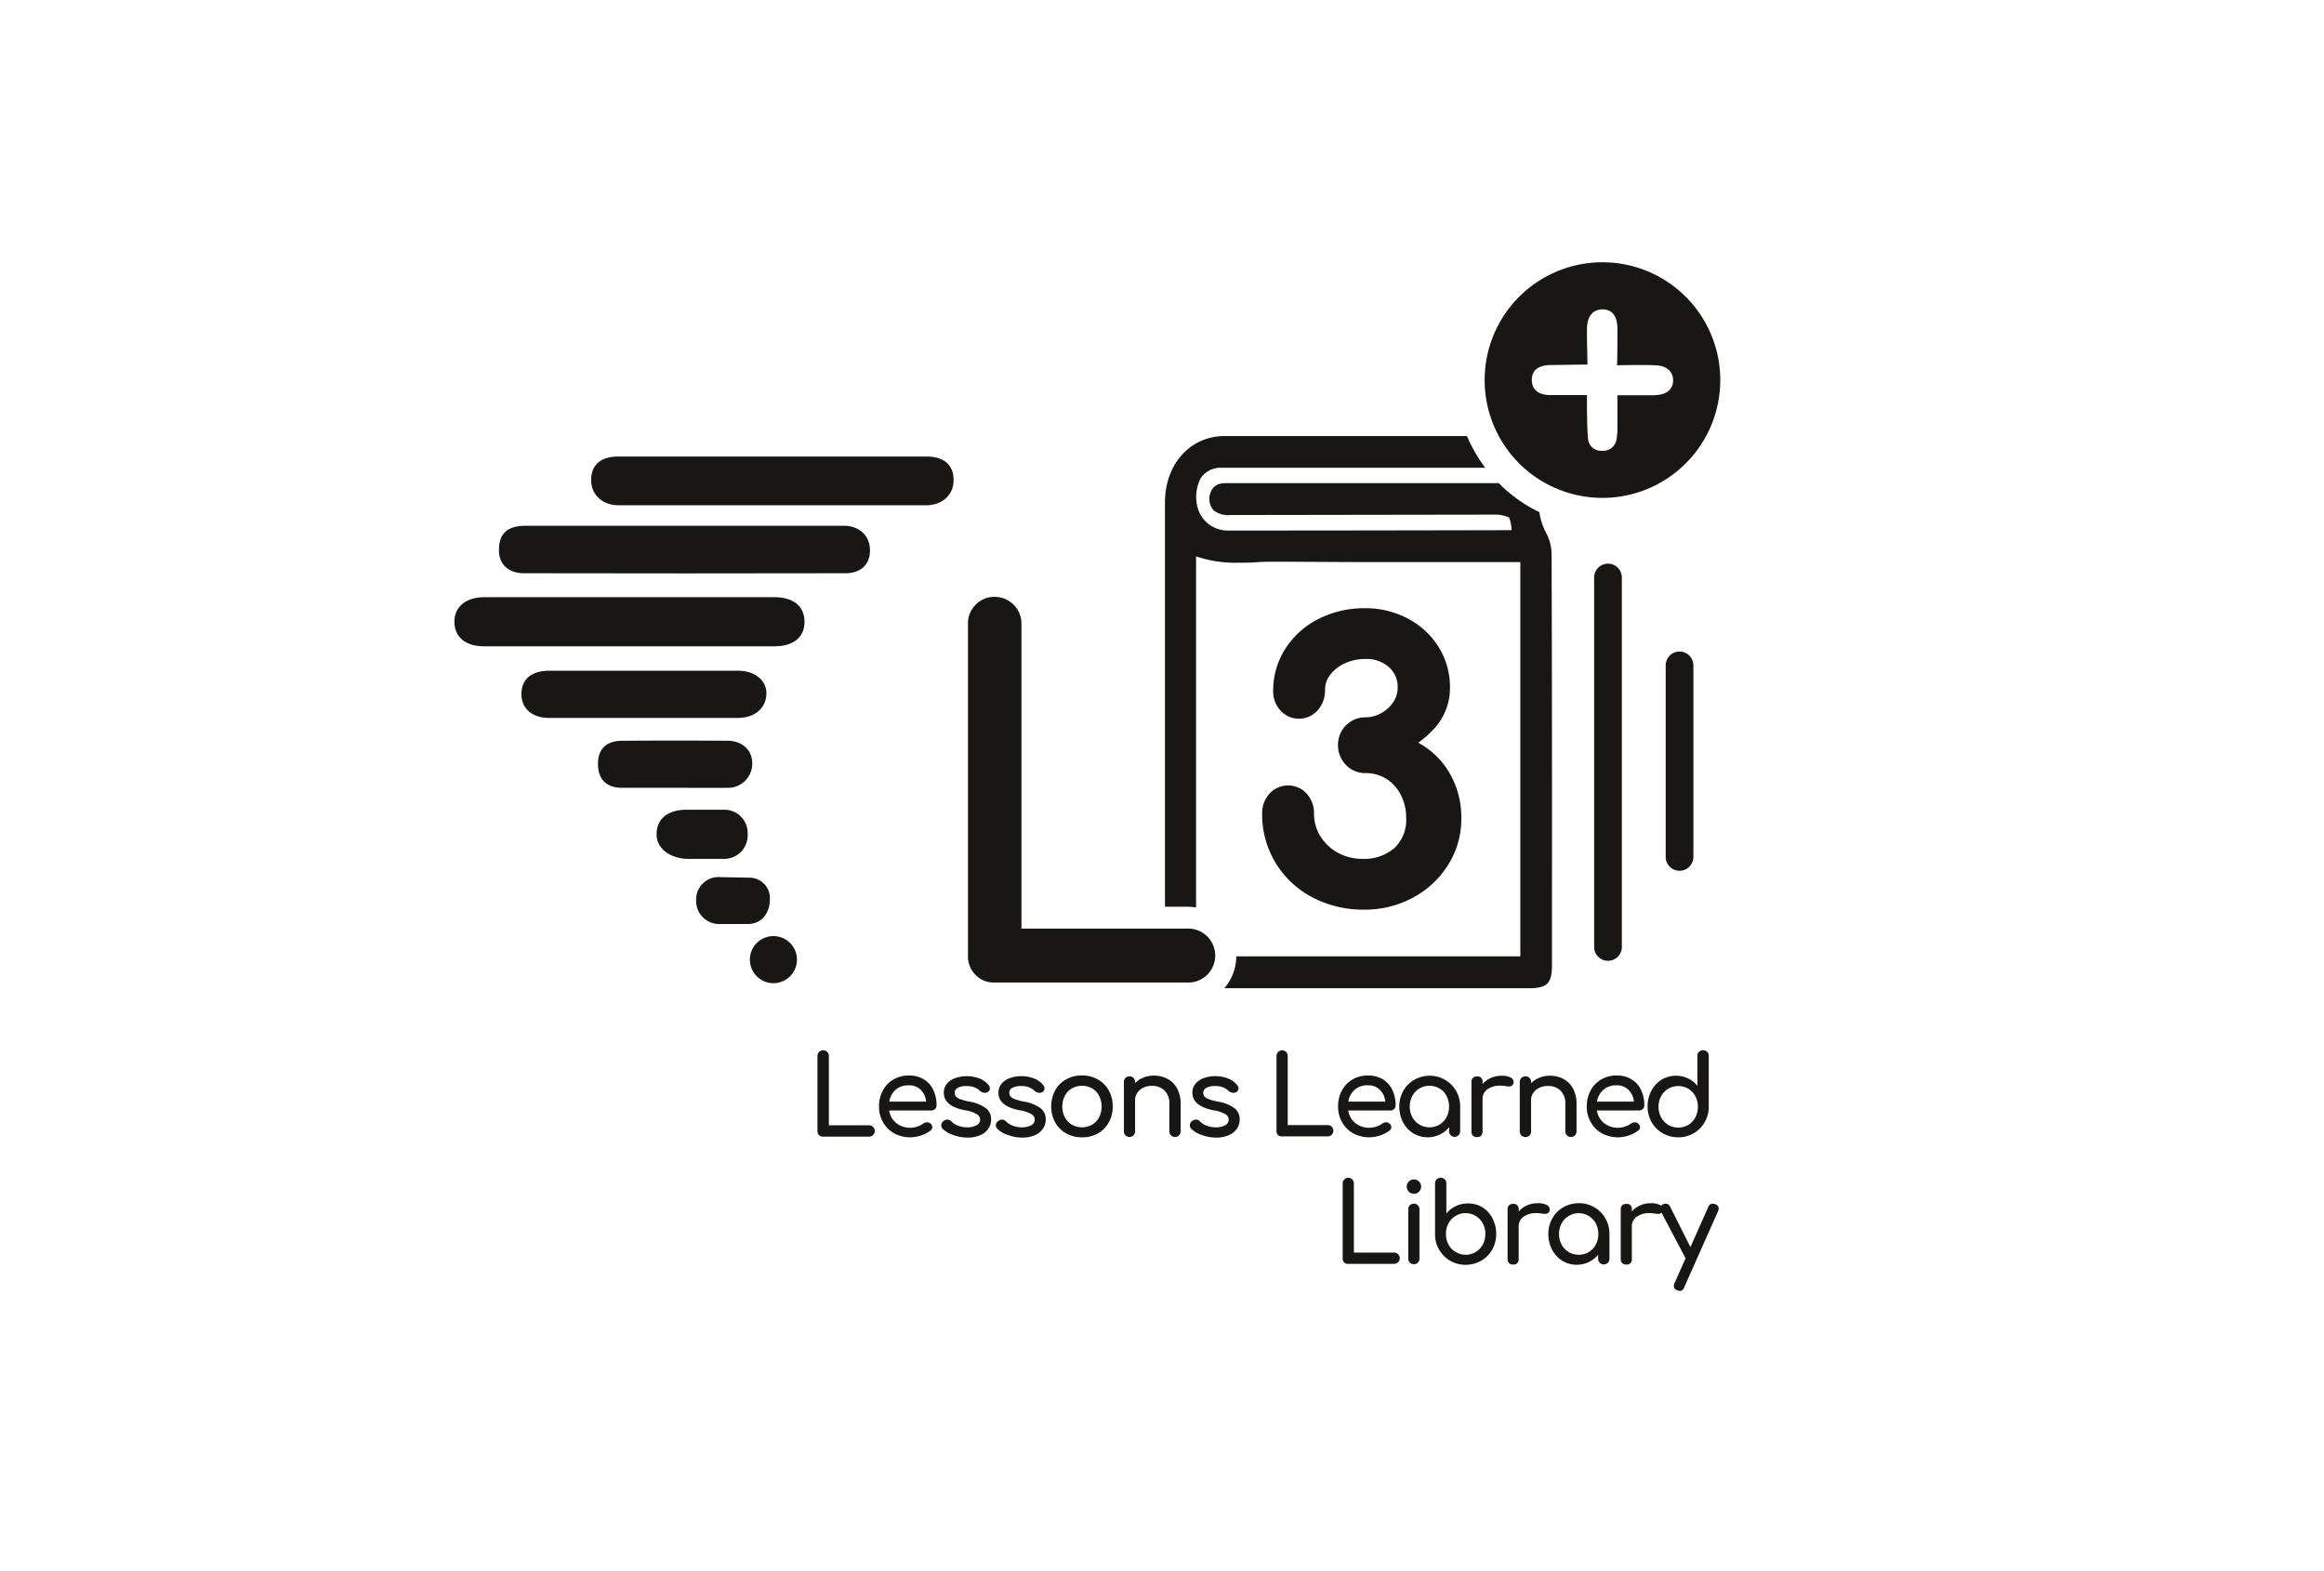 <svg id="Calque_1" data-name="Calque 1" xmlns="http://www.w3.org/2000/svg" viewBox="0 0 419.39 283.46"><defs><style>.cls-1{fill:#181716;}</style></defs><path class="cls-1" d="M147.81,204.86a1,1,0,0,1-.29-.74V190.58a1,1,0,0,1,.3-.74,1,1,0,0,1,.72-.3,1,1,0,0,1,.74.3,1,1,0,0,1,.3.74v12.5h7.24a1,1,0,0,1,.74.3,1,1,0,0,1,.3.74,1,1,0,0,1-1,1h-8.28A1,1,0,0,1,147.81,204.86Z"/><path class="cls-1" d="M168.72,200.15a.93.93,0,0,1-.66.25h-7.6a3.56,3.56,0,0,0,1.27,2.26,4,4,0,0,0,2.57.86,4.07,4.07,0,0,0,1.25-.22,4,4,0,0,0,1.07-.54,1,1,0,0,1,.66-.22.84.84,0,0,1,.6.2.86.86,0,0,1,.36.68.71.71,0,0,1-.32.6,5.6,5.6,0,0,1-1.69.88,6.24,6.24,0,0,1-1.93.34,6.09,6.09,0,0,1-2.94-.71,5.2,5.2,0,0,1-2-2,5.58,5.58,0,0,1-.73-2.86,5.89,5.89,0,0,1,.69-2.87,5,5,0,0,1,1.92-2,5.41,5.41,0,0,1,2.79-.71,5,5,0,0,1,2.66.68,4.41,4.41,0,0,1,1.72,1.9,6.24,6.24,0,0,1,.6,2.8A.86.86,0,0,1,168.72,200.15Zm-7.09-3.49a3.55,3.55,0,0,0-1.15,2.14h6.66a3.5,3.5,0,0,0-1-2.14,2.91,2.91,0,0,0-2.14-.8A3.44,3.44,0,0,0,161.63,196.66Z"/><path class="cls-1" d="M172,204.82a4.92,4.92,0,0,1-1.88-1.1.87.87,0,0,1-.26-.62.92.92,0,0,1,.4-.78,1.19,1.19,0,0,1,.7-.28,1.06,1.06,0,0,1,.76.36,3.07,3.07,0,0,0,1.14.73,4.4,4.4,0,0,0,1.62.31,3.47,3.47,0,0,0,1.77-.38,1.17,1.17,0,0,0,.63-1,1.2,1.2,0,0,0-.62-1,5.77,5.77,0,0,0-2.1-.69q-3.84-.75-3.84-3.16a2.44,2.44,0,0,1,.58-1.66,3.41,3.41,0,0,1,1.52-1,5.8,5.8,0,0,1,2-.34,6.12,6.12,0,0,1,2.33.42,3.9,3.9,0,0,1,1.63,1.16,1,1,0,0,1,.26.64.81.81,0,0,1-.34.62,1,1,0,0,1-.56.16,1.38,1.38,0,0,1-.94-.38,2.85,2.85,0,0,0-1.06-.65,4.17,4.17,0,0,0-1.36-.19,3.19,3.19,0,0,0-1.51.31,1,1,0,0,0-.59.87,1.13,1.13,0,0,0,.2.67,1.84,1.84,0,0,0,.76.5,10.15,10.15,0,0,0,1.62.45,7,7,0,0,1,3.09,1.22,2.52,2.52,0,0,1,.91,2,3,3,0,0,1-.5,1.67,3.31,3.31,0,0,1-1.47,1.18,5.84,5.84,0,0,1-2.33.43A7.68,7.68,0,0,1,172,204.82Z"/><path class="cls-1" d="M181.86,204.82a4.92,4.92,0,0,1-1.88-1.1.87.87,0,0,1-.26-.62.92.92,0,0,1,.4-.78,1.21,1.21,0,0,1,.7-.28,1.06,1.06,0,0,1,.76.36,3.16,3.16,0,0,0,1.14.73,4.4,4.4,0,0,0,1.62.31,3.47,3.47,0,0,0,1.77-.38,1.17,1.17,0,0,0,.63-1,1.18,1.18,0,0,0-.62-1,5.77,5.77,0,0,0-2.1-.69q-3.84-.75-3.84-3.16a2.49,2.49,0,0,1,.58-1.66,3.41,3.41,0,0,1,1.52-1,5.76,5.76,0,0,1,2-.34,6.12,6.12,0,0,1,2.33.42,3.9,3.9,0,0,1,1.63,1.16,1,1,0,0,1,.26.64.81.81,0,0,1-.34.62,1,1,0,0,1-.56.16,1.38,1.38,0,0,1-.94-.38,2.85,2.85,0,0,0-1.06-.65,4.17,4.17,0,0,0-1.36-.19,3.22,3.22,0,0,0-1.51.31,1,1,0,0,0-.59.87,1.13,1.13,0,0,0,.2.67,1.84,1.84,0,0,0,.76.5,10.15,10.15,0,0,0,1.62.45,6.92,6.92,0,0,1,3.09,1.22,2.52,2.52,0,0,1,.91,2,3,3,0,0,1-.5,1.67,3.31,3.31,0,0,1-1.47,1.18,5.84,5.84,0,0,1-2.33.43A7.68,7.68,0,0,1,181.86,204.82Z"/><path class="cls-1" d="M192.4,204.53a5.08,5.08,0,0,1-2-2,6.23,6.23,0,0,1,0-5.74,5,5,0,0,1,2-2,5.67,5.67,0,0,1,2.86-.71,5.56,5.56,0,0,1,2.83.71,5.08,5.08,0,0,1,2,2,5.7,5.7,0,0,1,.71,2.88,5.77,5.77,0,0,1-.7,2.86,5.06,5.06,0,0,1-1.95,2,5.68,5.68,0,0,1-2.85.71A5.78,5.78,0,0,1,192.4,204.53Zm4.69-1.57a3.36,3.36,0,0,0,1.26-1.33,4.39,4.39,0,0,0,0-3.87,3.26,3.26,0,0,0-1.26-1.34,3.73,3.73,0,0,0-3.66,0,3.35,3.35,0,0,0-1.27,1.34,4.3,4.3,0,0,0,0,3.87,3.46,3.46,0,0,0,1.27,1.33,3.73,3.73,0,0,0,3.66,0Z"/><path class="cls-1" d="M210.72,194.72a4.15,4.15,0,0,1,1.72,1.75,5.67,5.67,0,0,1,.62,2.77v4.92a1,1,0,0,1-.29.73,1.06,1.06,0,0,1-1.46,0,1,1,0,0,1-.29-.73v-4.92a3.23,3.23,0,0,0-.87-2.45,3.18,3.18,0,0,0-2.31-.83,3.37,3.37,0,0,0-1.53.34,2.64,2.64,0,0,0-1.08.92,2.26,2.26,0,0,0-.39,1.3v5.64a1,1,0,0,1-.28.73,1,1,0,0,1-.74.29,1,1,0,0,1-1-1v-8.92a1,1,0,0,1,.29-.74,1,1,0,0,1,.73-.28,1,1,0,0,1,1,1v.22a4.44,4.44,0,0,1,1.52-1,4.91,4.91,0,0,1,1.88-.35A5.08,5.08,0,0,1,210.72,194.72Z"/><path class="cls-1" d="M216.86,204.82a4.92,4.92,0,0,1-1.88-1.1.87.87,0,0,1-.26-.62.92.92,0,0,1,.4-.78,1.21,1.21,0,0,1,.7-.28,1.06,1.06,0,0,1,.76.36,3.16,3.16,0,0,0,1.14.73,4.4,4.4,0,0,0,1.62.31,3.47,3.47,0,0,0,1.77-.38,1.17,1.17,0,0,0,.63-1,1.18,1.18,0,0,0-.62-1,5.77,5.77,0,0,0-2.1-.69q-3.84-.75-3.84-3.16a2.49,2.49,0,0,1,.58-1.66,3.41,3.41,0,0,1,1.52-1,5.76,5.76,0,0,1,2-.34,6.12,6.12,0,0,1,2.33.42,3.9,3.9,0,0,1,1.63,1.16,1,1,0,0,1,.26.64.81.81,0,0,1-.34.62,1,1,0,0,1-.56.16,1.38,1.38,0,0,1-.94-.38,2.85,2.85,0,0,0-1.06-.65,4.17,4.17,0,0,0-1.36-.19,3.22,3.22,0,0,0-1.51.31,1,1,0,0,0-.59.87,1.13,1.13,0,0,0,.2.67,1.84,1.84,0,0,0,.76.5,10.15,10.15,0,0,0,1.62.45,6.92,6.92,0,0,1,3.09,1.22,2.52,2.52,0,0,1,.91,2,3,3,0,0,1-.5,1.67,3.31,3.31,0,0,1-1.47,1.18,5.84,5.84,0,0,1-2.33.43A7.68,7.68,0,0,1,216.86,204.82Z"/><path class="cls-1" d="M230.65,204.86a1,1,0,0,1-.29-.74V190.58a1,1,0,0,1,.3-.74,1,1,0,0,1,.72-.3,1,1,0,0,1,1,1v12.5h7.24a1,1,0,0,1,1,1,1,1,0,0,1-.3.74,1,1,0,0,1-.74.3h-8.28A1,1,0,0,1,230.65,204.86Z"/><path class="cls-1" d="M251.56,200.15a.93.93,0,0,1-.66.25h-7.6a3.56,3.56,0,0,0,1.27,2.26,4,4,0,0,0,2.57.86,4.07,4.07,0,0,0,1.25-.22,4,4,0,0,0,1.07-.54,1,1,0,0,1,.66-.22.82.82,0,0,1,.6.2.86.86,0,0,1,.36.68.73.73,0,0,1-.32.6,5.6,5.6,0,0,1-1.69.88,6.24,6.24,0,0,1-1.93.34,6.09,6.09,0,0,1-2.94-.71,5.2,5.2,0,0,1-2-2,5.68,5.68,0,0,1-.73-2.86,5.89,5.89,0,0,1,.69-2.87,5,5,0,0,1,1.92-2,5.41,5.41,0,0,1,2.79-.71,5,5,0,0,1,2.66.68,4.41,4.41,0,0,1,1.72,1.9,6.24,6.24,0,0,1,.6,2.8A.86.86,0,0,1,251.56,200.15Zm-7.09-3.49a3.6,3.6,0,0,0-1.15,2.14H250a3.5,3.5,0,0,0-1-2.14,2.9,2.9,0,0,0-2.14-.8A3.44,3.44,0,0,0,244.47,196.66Z"/><path class="cls-1" d="M260.77,194.87a5.21,5.21,0,0,1,2,2,5.53,5.53,0,0,1,.73,2.83v4.46a1,1,0,0,1-1,1,1,1,0,0,1-1-1v-.74a4.94,4.94,0,0,1-1.7,1.34,5.09,5.09,0,0,1-4.77-.24,5.12,5.12,0,0,1-1.84-2,6.06,6.06,0,0,1-.67-2.83,5.62,5.62,0,0,1,.72-2.83,5.24,5.24,0,0,1,2-2,5.53,5.53,0,0,1,2.81-.73A5.38,5.38,0,0,1,260.77,194.87Zm-1,8.08a3.48,3.48,0,0,0,1.27-1.34,4.22,4.22,0,0,0,0-3.83,3.31,3.31,0,0,0-1.27-1.35,3.59,3.59,0,0,0-3.62,0,3.47,3.47,0,0,0-1.28,1.35,4.14,4.14,0,0,0,0,3.83,3.66,3.66,0,0,0,1.28,1.34,3.59,3.59,0,0,0,3.62,0Z"/><path class="cls-1" d="M272.54,194.42a.93.93,0,0,1,.6.8.53.53,0,0,1,0,.2.78.78,0,0,1-.8.64l-.3,0a7.21,7.21,0,0,0-1.3-.14,3.78,3.78,0,0,0-2.32.66,2.1,2.1,0,0,0-.88,1.78v5.84a1,1,0,0,1-.25.74,1,1,0,0,1-.75.26,1.07,1.07,0,0,1-.74-.25,1,1,0,0,1-.26-.75v-8.94a1,1,0,0,1,.26-.74,1,1,0,0,1,.74-.26.88.88,0,0,1,1,1v.38a4.16,4.16,0,0,1,1.48-1.1,4.47,4.47,0,0,1,1.88-.4A3.47,3.47,0,0,1,272.54,194.42Z"/><path class="cls-1" d="M282.16,194.72a4.21,4.21,0,0,1,1.72,1.75,5.67,5.67,0,0,1,.62,2.77v4.92a1,1,0,0,1-.29.73,1,1,0,0,1-.73.29,1,1,0,0,1-1-1v-4.92a3.23,3.23,0,0,0-.87-2.45,3.18,3.18,0,0,0-2.31-.83,3.37,3.37,0,0,0-1.53.34,2.64,2.64,0,0,0-1.08.92,2.26,2.26,0,0,0-.39,1.3v5.64a1,1,0,0,1-.28.73,1.08,1.08,0,0,1-1.47,0,1,1,0,0,1-.29-.73v-8.92a1,1,0,0,1,.29-.74,1.1,1.1,0,0,1,1.47,0,1,1,0,0,1,.28.74v.22a4.44,4.44,0,0,1,1.52-1,5,5,0,0,1,1.88-.35A5.08,5.08,0,0,1,282.16,194.72Z"/><path class="cls-1" d="M296.44,200.15a.93.93,0,0,1-.66.25h-7.6a3.56,3.56,0,0,0,1.27,2.26,4,4,0,0,0,2.57.86,4.07,4.07,0,0,0,1.25-.22,3.81,3.81,0,0,0,1.07-.54,1,1,0,0,1,.66-.22.82.82,0,0,1,.6.2.86.86,0,0,1,.36.68.71.71,0,0,1-.32.6,5.49,5.49,0,0,1-1.69.88,6.19,6.19,0,0,1-1.93.34,6.09,6.09,0,0,1-2.94-.71,5.27,5.27,0,0,1-2-2,5.58,5.58,0,0,1-.73-2.86,5.89,5.89,0,0,1,.69-2.87,5,5,0,0,1,1.92-2,5.41,5.41,0,0,1,2.79-.71,4.94,4.94,0,0,1,2.66.68,4.41,4.41,0,0,1,1.72,1.9,6.24,6.24,0,0,1,.6,2.8A.82.82,0,0,1,296.44,200.15Zm-7.09-3.49a3.55,3.55,0,0,0-1.15,2.14h6.66a3.5,3.5,0,0,0-1-2.14,2.91,2.91,0,0,0-2.14-.8A3.44,3.44,0,0,0,289.35,196.66Z"/><path class="cls-1" d="M308.08,189.82a1,1,0,0,1,.28.74v9.12a5.5,5.5,0,0,1-2.71,4.83,5.48,5.48,0,0,1-2.79.73,5.61,5.61,0,0,1-2.81-.73,5.38,5.38,0,0,1-2-2,5.65,5.65,0,0,1-.72-2.83,5.91,5.91,0,0,1,.67-2.83,5.05,5.05,0,0,1,1.84-2,5.09,5.09,0,0,1,4.77-.24,4.82,4.82,0,0,1,1.7,1.34v-5.4a1,1,0,0,1,.29-.74,1.1,1.1,0,0,1,1.47,0ZM304.67,203a3.44,3.44,0,0,0,1.27-1.35,4,4,0,0,0,.46-1.92,3.88,3.88,0,0,0-.46-1.91,3.35,3.35,0,0,0-1.27-1.34,3.59,3.59,0,0,0-3.62,0,3.44,3.44,0,0,0-1.28,1.34,3.89,3.89,0,0,0-.47,1.91,4,4,0,0,0,.47,1.92,3.54,3.54,0,0,0,1.28,1.35,3.59,3.59,0,0,0,3.62,0Z"/><path class="cls-1" d="M242.59,227.86a1,1,0,0,1-.29-.74V213.58a1,1,0,0,1,.3-.74,1,1,0,0,1,.72-.3,1,1,0,0,1,1,1v12.5h7.24a1,1,0,0,1,.74.3,1,1,0,0,1,.3.74,1,1,0,0,1-1,1h-8.28A1,1,0,0,1,242.59,227.86Z"/><path class="cls-1" d="M254.23,215.05a1.3,1.3,0,1,1,.93.39A1.27,1.27,0,0,1,254.23,215.05Zm.2,12.82a1,1,0,0,1-.29-.73v-8.9a1,1,0,0,1,.29-.74,1,1,0,0,1,.73-.28,1,1,0,0,1,1,1v8.9a1,1,0,0,1-.28.73,1,1,0,0,1-.74.29A1,1,0,0,1,254.43,227.87Z"/><path class="cls-1" d="M267.49,217.86a5,5,0,0,1,1.84,2,5.91,5.91,0,0,1,.67,2.83,5.65,5.65,0,0,1-.72,2.83,5.31,5.31,0,0,1-2,2,5.61,5.61,0,0,1-2.81.73,5.46,5.46,0,0,1-5.5-5.56v-9.12a1,1,0,0,1,.29-.74,1,1,0,0,1,.73-.28,1,1,0,0,1,.74.28,1,1,0,0,1,.28.74V219a4.82,4.82,0,0,1,1.7-1.34,5,5,0,0,1,2.16-.48A4.88,4.88,0,0,1,267.49,217.86Zm-1.2,8.09a3.54,3.54,0,0,0,1.28-1.35,3.9,3.9,0,0,0,.47-1.92,3.78,3.78,0,0,0-.47-1.91,3.44,3.44,0,0,0-1.28-1.34,3.49,3.49,0,0,0-4.89,1.34,3.88,3.88,0,0,0-.46,1.91,4,4,0,0,0,.46,1.92,3.53,3.53,0,0,0,4.89,1.35Z"/><path class="cls-1" d="M279.06,217.42a.93.93,0,0,1,.6.8.88.88,0,0,1,0,.2.78.78,0,0,1-.8.64l-.3,0a7.21,7.21,0,0,0-1.3-.14,3.78,3.78,0,0,0-2.32.66,2.1,2.1,0,0,0-.88,1.78v5.84a.89.89,0,0,1-1,1,1,1,0,0,1-.74-.25,1,1,0,0,1-.26-.75v-8.94a1,1,0,0,1,.26-.74,1,1,0,0,1,.74-.26.88.88,0,0,1,1,1v.38a4.07,4.07,0,0,1,1.48-1.1,4.44,4.44,0,0,1,1.88-.4A3.47,3.47,0,0,1,279.06,217.42Z"/><path class="cls-1" d="M287.71,217.87a5.35,5.35,0,0,1,2,2,5.53,5.53,0,0,1,.73,2.83v4.46a1,1,0,0,1-.29.73,1.06,1.06,0,0,1-1.46,0,1,1,0,0,1-.29-.73v-.74a4.92,4.92,0,0,1-3.86,1.82,4.88,4.88,0,0,1-2.61-.72,5.12,5.12,0,0,1-1.84-2,5.94,5.94,0,0,1-.67-2.83,5.62,5.62,0,0,1,.72-2.83,5.17,5.17,0,0,1,2-2,5.5,5.5,0,0,1,2.81-.73A5.38,5.38,0,0,1,287.71,217.87Zm-1,8.08a3.56,3.56,0,0,0,1.27-1.34,4.22,4.22,0,0,0,0-3.83,3.5,3.5,0,0,0-6.17,0,4.14,4.14,0,0,0,0,3.83,3.58,3.58,0,0,0,1.28,1.34,3.59,3.59,0,0,0,3.62,0Z"/><path class="cls-1" d="M299.48,217.42a.93.93,0,0,1,.6.8.88.88,0,0,1,0,.2.78.78,0,0,1-.8.64l-.3,0a7.21,7.21,0,0,0-1.3-.14,3.78,3.78,0,0,0-2.32.66,2.1,2.1,0,0,0-.88,1.78v5.84a.89.89,0,0,1-1,1,1,1,0,0,1-.74-.25,1,1,0,0,1-.26-.75v-8.94a1,1,0,0,1,.26-.74,1,1,0,0,1,.74-.26.88.88,0,0,1,1,1v.38a4.07,4.07,0,0,1,1.48-1.1,4.44,4.44,0,0,1,1.88-.4A3.47,3.47,0,0,1,299.48,217.42Z"/><path class="cls-1" d="M310.16,218.1a1.29,1.29,0,0,1-.12.48l-6.12,13.76a.82.82,0,0,1-.78.62,1.29,1.29,0,0,1-.48-.12.85.85,0,0,1-.6-.78,1.07,1.07,0,0,1,.12-.48l2-4.5-4.5-8.54a.82.82,0,0,1-.1-.42.75.75,0,0,1,.16-.48,1.07,1.07,0,0,1,.42-.34.87.87,0,0,1,.4-.08.89.89,0,0,1,.84.56l3.66,7.28,3.22-7.26a.83.83,0,0,1,.78-.58,1.12,1.12,0,0,1,.48.1A.82.82,0,0,1,310.16,218.1Z"/><path class="cls-1" d="M139.26,91.18H111.63c-2.86,0-4.88-1.82-4.95-4.4-.06-2.77,1.61-4.38,4.81-4.39q27.9,0,55.79,0c3.17,0,4.87,1.64,4.81,4.38-.05,2.57-2.09,4.41-4.94,4.41Z"/><path class="cls-1" d="M123.57,94.88h28.72c2.77,0,4.64,1.74,4.71,4.31s-1.56,4.26-4.43,4.26q-29,.06-58,0c-2.88,0-4.55-1.66-4.53-4.17,0-3,1.5-4.39,4.79-4.4Z"/><path class="cls-1" d="M113.77,107.77h26c3.45,0,5.45,1.68,5.41,4.51,0,2.68-2,4.35-5.32,4.35q-26.29,0-52.59,0c-3.3,0-5.26-1.72-5.27-4.4s2-4.46,5.44-4.46Z"/><path class="cls-1" d="M116,129.56c-6.13,0-10.8,0-16.91,0-3.08,0-5-1.7-5-4.32s1.76-4.19,5-4.2q17,0,34.09,0c3.1,0,5.22,1.79,5.13,4.2-.1,2.59-2.11,4.31-5.13,4.32C127.46,129.57,121.73,129.56,116,129.56Z"/><path class="cls-1" d="M121.91,142.17c-3.21,0-6.43,0-9.65,0-2.85,0-4.33-1.55-4.35-4.26s1.46-4.21,4.37-4.23q9.51-.07,19,0c2.76,0,4.55,1.79,4.47,4.22a4.36,4.36,0,0,1-4.49,4.27C128.17,142.2,125,142.17,121.91,142.17Z"/><path class="cls-1" d="M124.06,155c-2.79-.07-5.57-1.61-5.57-4.45,0-3.34,2.82-4.46,5.48-4.42,2.36,0,4.64,0,6.95,0a4.2,4.2,0,0,1,4,4.34,4.26,4.26,0,0,1-4.22,4.53Z"/><path class="cls-1" d="M135.2,158.39a3.68,3.68,0,0,1,3.73,3.94c0,2.35-1.39,4.42-4,4.42-2,0-3.08,0-5.07,0a4.13,4.13,0,0,1-4.23-4.16,4.05,4.05,0,0,1,4.42-4.3Z"/><circle class="cls-1" cx="139.57" cy="173.18" r="4.25"/><path class="cls-1" d="M289.18,47.33a21.26,21.26,0,1,0,21.26,21.26A21.26,21.26,0,0,0,289.18,47.33Zm9.49,24c-2.16,0-4.33,0-6.79,0,0,2,0,3.83,0,5.68a12.07,12.07,0,0,1-.17,2.33,2.42,2.42,0,0,1-2.62,2,2.33,2.33,0,0,1-2.51-2.14c-.17-1.74-.15-3.49-.2-5.24,0-.78,0-1.56,0-2.66-2.37,0-4.47,0-6.56,0s-3.33-.89-3.38-2.63,1-2.75,3.38-2.8c1.63,0,5.07-.08,6.65-.08,0-1.69-.13-4.94-.08-6.63.08-2.14,1.1-3.32,2.79-3.33s2.66,1.16,2.7,3.36c0,1.51,0,6.2-.08,6.74,1.35-.05,5.45-.1,7,0,2,.07,3.16,1.16,3.13,2.77S300.64,71.28,298.67,71.3Z"/><path class="cls-1" d="M303.09,157.14a2.5,2.5,0,0,1-2.5-2.5V120.08a2.5,2.5,0,1,1,5,0v34.56A2.5,2.5,0,0,1,303.09,157.14Z"/><path class="cls-1" d="M290.18,173.39a2.5,2.5,0,0,1-2.5-2.5V104.22a2.5,2.5,0,1,1,5,0v66.67A2.5,2.5,0,0,1,290.18,173.39Z"/><path class="cls-1" d="M260.93,138.47h0a14.54,14.54,0,0,0-5-4.44,16.88,16.88,0,0,0,3.1-2.79,10.76,10.76,0,0,0,2.63-7.2,13.55,13.55,0,0,0-2.05-7.29,14.44,14.44,0,0,0-5.57-5.13,16.21,16.21,0,0,0-7.71-1.86,18.18,18.18,0,0,0-8.34,1.91,15.26,15.26,0,0,0-6,5.35,13.89,13.89,0,0,0-2.23,7.67,5.05,5.05,0,0,0,1.28,3.5,4.52,4.52,0,0,0,6.84-.11,5.44,5.44,0,0,0,1.24-3.59,4.4,4.4,0,0,1,.88-2.66,7.08,7.08,0,0,1,2.64-2.1,8.83,8.83,0,0,1,3.82-.81,6,6,0,0,1,4.21,1.5,4.73,4.73,0,0,1,1.56,3.62,4.81,4.81,0,0,1-.8,2.67,6.25,6.25,0,0,1-2.21,2,5.74,5.74,0,0,1-2.76.74,4.92,4.92,0,0,0-5,5,5,5,0,0,0,1.42,3.58,4.82,4.82,0,0,0,3.59,1.49,6.85,6.85,0,0,1,3.66,1,7.27,7.27,0,0,1,2.63,2.88,8.92,8.92,0,0,1,1,4.16,7,7,0,0,1-2.07,5.43,8.31,8.31,0,0,1-5.85,2,9,9,0,0,1-4.44-1.12,8.52,8.52,0,0,1-3.15-3,7.73,7.73,0,0,1-1.12-4.06,5.23,5.23,0,0,0-1.26-3.51,4.53,4.53,0,0,0-6.84,0,5.16,5.16,0,0,0-1.26,3.51,16.79,16.79,0,0,0,2.4,8.87,17,17,0,0,0,6.61,6.23,19.78,19.78,0,0,0,9.45,2.25,18.25,18.25,0,0,0,8.66-2.12,16.76,16.76,0,0,0,6.4-5.9,15.53,15.53,0,0,0,2.42-8.48A15.85,15.85,0,0,0,260.93,138.47Z"/><path class="cls-1" d="M214.24,167.58H184.33v-55a4.82,4.82,0,0,0-4.87-4.87,4.6,4.6,0,0,0-3.38,1.41,4.71,4.71,0,0,0-1.4,3.46v59.87A4.78,4.78,0,0,0,176,175.9a4.58,4.58,0,0,0,3.43,1.41h34.78a4.87,4.87,0,1,0,0-9.73Z"/><path class="cls-1" d="M280,99.94a8.21,8.21,0,0,0-1-3.8,11.65,11.65,0,0,1-1.17-3.45l0-.25-.23-.11a26.54,26.54,0,0,1-7-5l-.19-.19-.26.05a1.42,1.42,0,0,1-.34,0c-8.2,0-24.88,0-34.09,0h-13.9c-1.2,0-2.07,0-2.84.8a3.17,3.17,0,0,0,0,4.08,4.29,4.29,0,0,0,3.13.87h.36l47.52-.07a6,6,0,0,1,2.34.53,6.17,6.17,0,0,1,.44,2.28c-2.46,0-27.38.06-44.44.06h-6.7A5.62,5.62,0,0,1,216,91.06a7.34,7.34,0,0,1,.7-4.81A4.41,4.41,0,0,1,220,84.41c.49,0,1,0,1.42,0H268l-.54-.78A27.14,27.14,0,0,1,264.86,79l-.13-.31H232.28l-11.26,0c-6.25,0-10.79,5.07-10.79,12,0,24,0,48.89,0,72.94h4a9.45,9.45,0,0,1,1.61.14c0-17.34,0-35.51,0-50.16V100.4a21.67,21.67,0,0,0,7.57,1.15c1.13,0,2.25,0,3.35-.09s2.3-.09,3.45-.09h.2c5.25,0,11.06.07,18.29.07h11.94l12,0h1.72v71.15H223.1a8.78,8.78,0,0,1-2.17,5.75h54.95c3.33,0,4.19-.86,4.19-4.19v-9.54C280.08,143.42,280.08,121.53,280,99.94Z"/></svg>